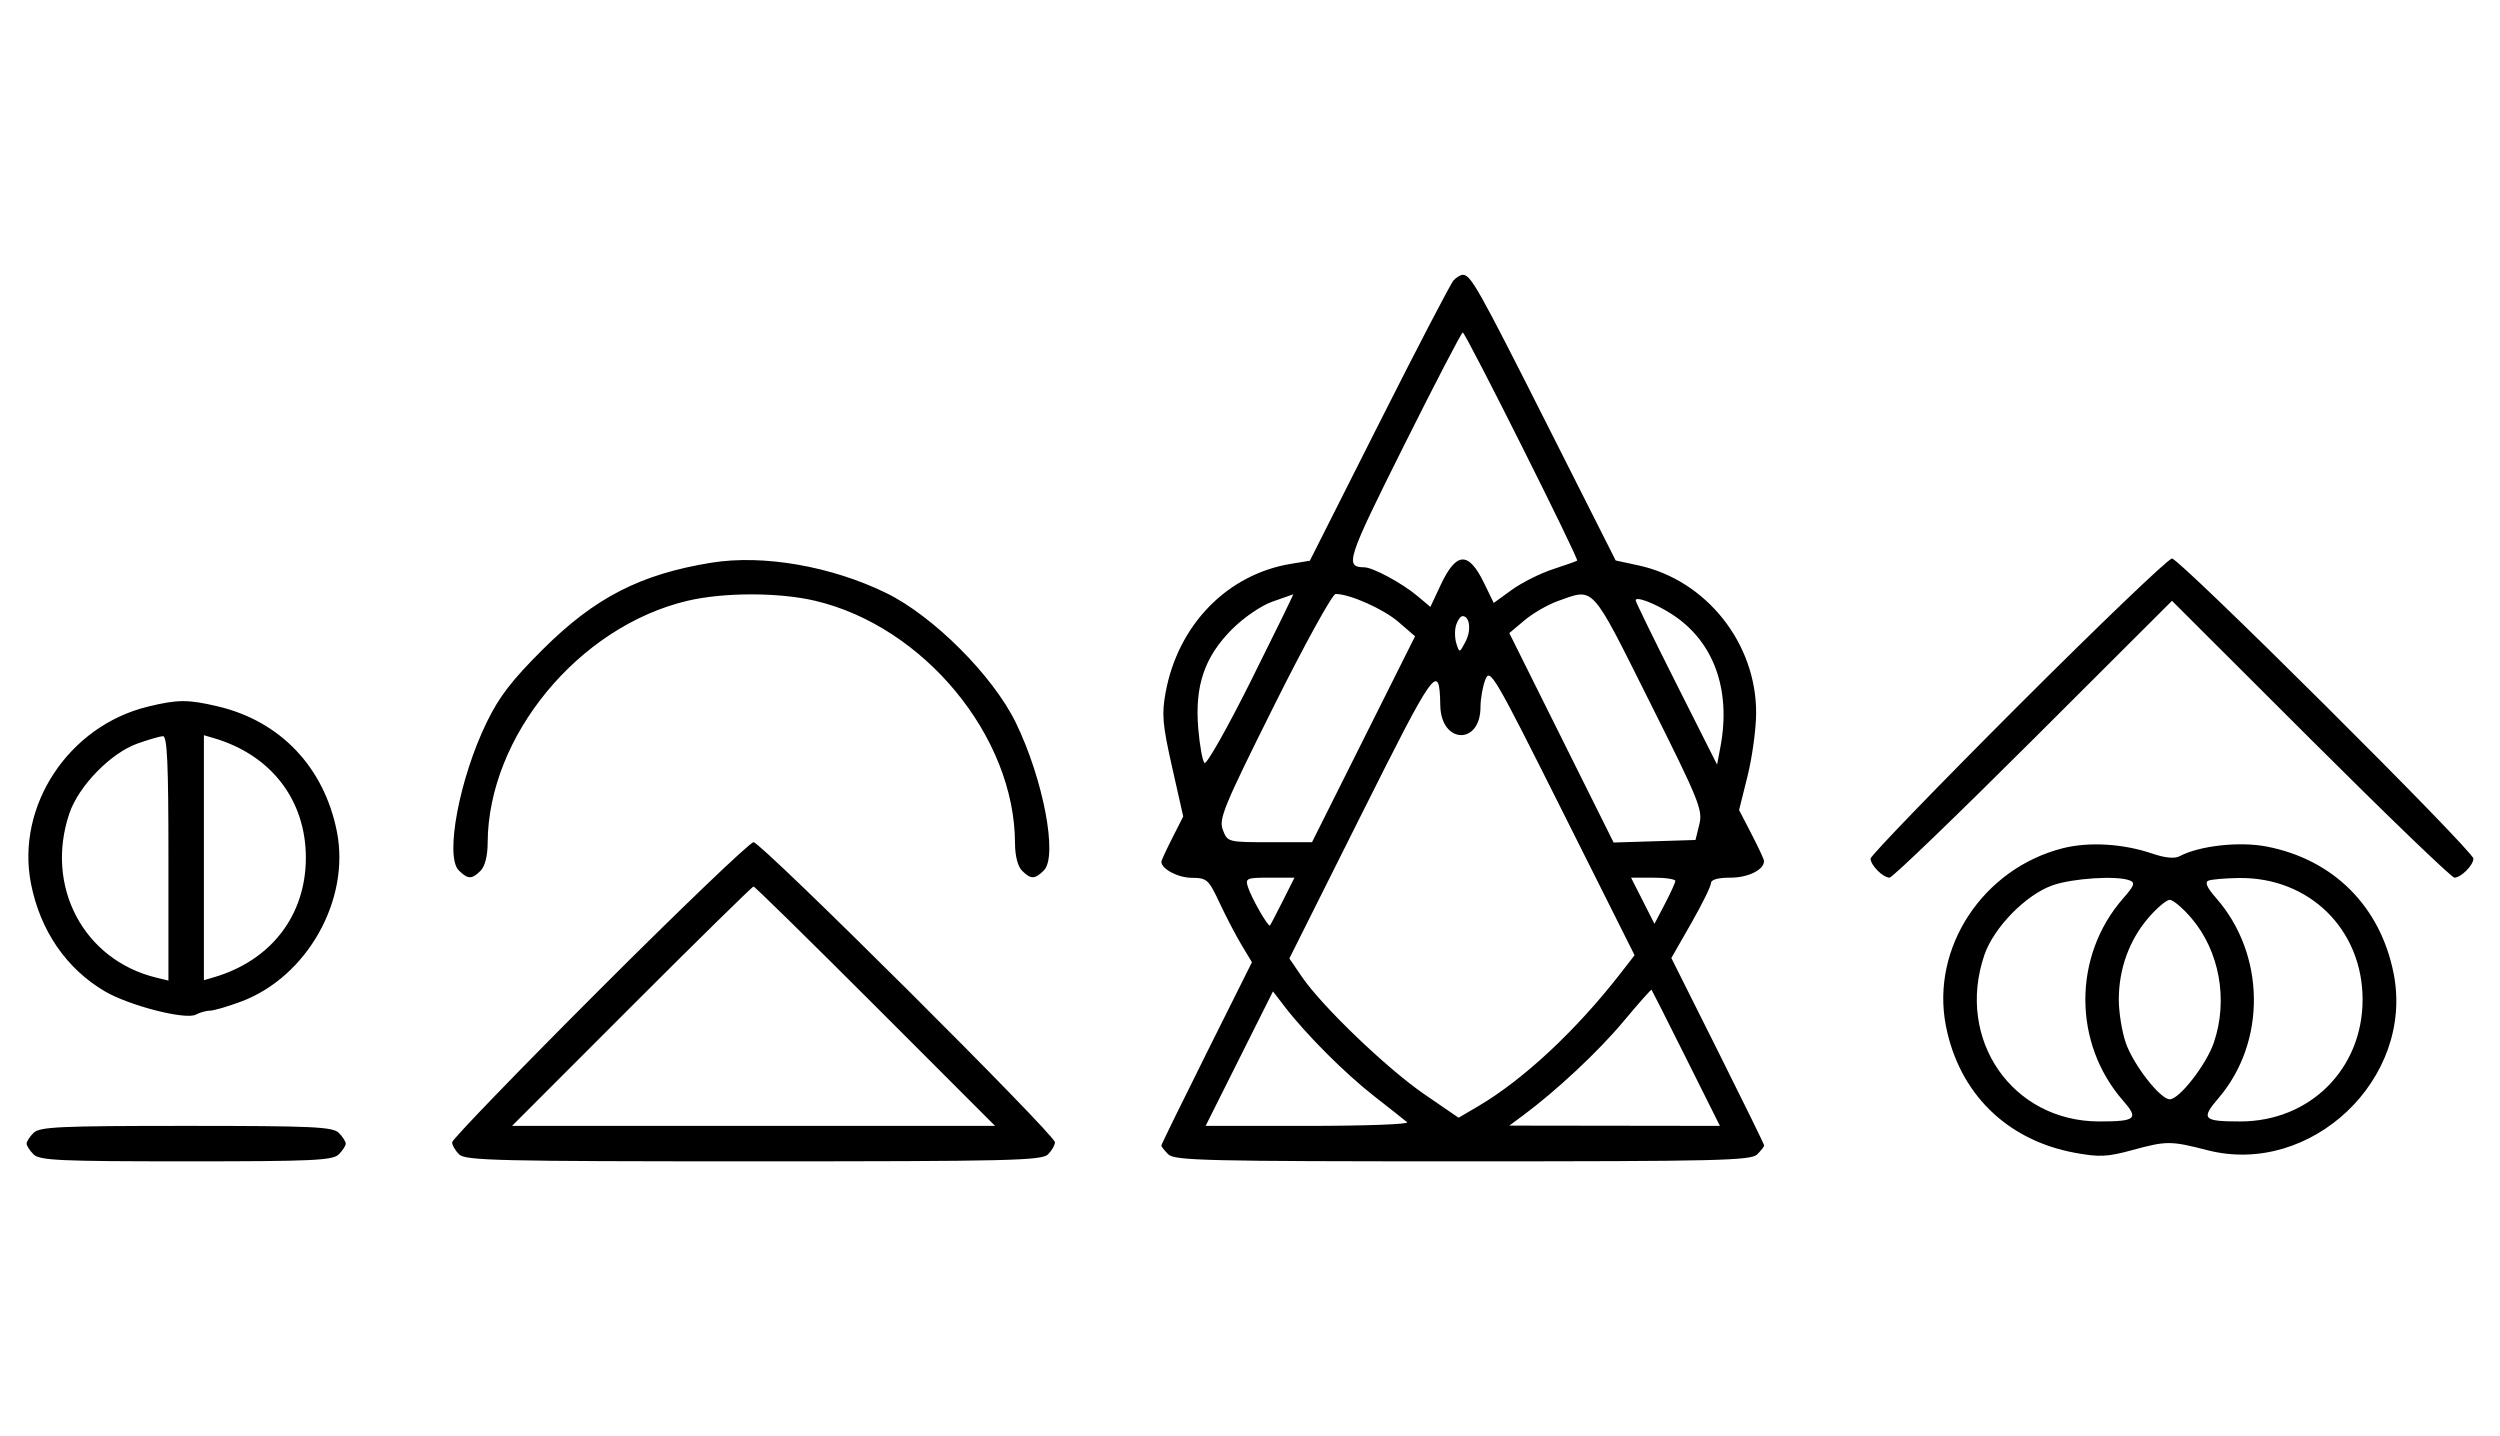 <svg xmlns="http://www.w3.org/2000/svg" width="564" height="324" viewBox="0 0 564 324" version="1.1">
	<path d="M 327.921 63.250 C 327.284 63.938, 319.729 78.450, 311.132 95.500 L 295.500 126.500 291.270 127.194 C 276.879 129.557, 265.781 140.933, 262.966 156.206 C 262.057 161.140, 262.255 163.421, 264.425 173.054 L 266.935 184.196 264.467 189.065 C 263.110 191.743, 262 194.141, 262 194.395 C 262 196.026, 265.711 198.005, 268.821 198.033 C 272.308 198.064, 272.641 198.365, 275.186 203.783 C 276.663 206.927, 278.899 211.205, 280.155 213.289 L 282.438 217.079 272.219 237.546 C 266.599 248.802, 262 258.203, 262 258.435 C 262 258.667, 262.707 259.564, 263.571 260.429 C 264.968 261.825, 272.372 262, 330 262 C 387.628 262, 395.032 261.825, 396.429 260.429 C 397.293 259.564, 398 258.660, 398 258.419 C 398 258.179, 393.288 248.565, 387.528 237.056 L 377.056 216.131 381.521 208.316 C 383.976 204.017, 385.988 199.938, 385.993 199.250 C 385.997 198.439, 387.556 198, 390.429 198 C 394.450 198, 398.090 196.151, 397.953 194.179 C 397.927 193.805, 396.653 191.080, 395.121 188.122 L 392.336 182.743 394.236 175.122 C 395.281 170.930, 396.157 164.575, 396.183 161 C 396.300 145.164, 384.935 130.855, 369.616 127.549 L 364.500 126.445 348.868 95.473 C 333.424 64.872, 331.805 62, 330 62 C 329.493 62, 328.558 62.563, 327.921 63.250 M 316.670 100.647 C 303.817 126.376, 303.312 127.932, 307.790 127.985 C 309.726 128.008, 316.338 131.572, 319.714 134.413 L 322.695 136.921 324.995 132.011 C 328.544 124.434, 331.292 124.305, 334.812 131.549 L 336.985 136.023 341.065 133.068 C 343.309 131.443, 347.474 129.352, 350.322 128.422 C 353.170 127.491, 355.637 126.617, 355.804 126.478 C 356.242 126.114, 330.620 75, 330 75 C 329.715 75, 323.716 86.541, 316.670 100.647 M 160.500 126.944 C 144.464 129.540, 134.190 134.822, 122.461 146.500 C 115.435 153.496, 112.611 157.170, 109.778 163 C 103.648 175.615, 100.334 193.191, 103.491 196.348 C 105.547 198.404, 106.439 198.418, 108.429 196.429 C 109.404 195.453, 110.006 193.082, 110.015 190.179 C 110.091 166.127, 130.559 141.323, 155.103 135.537 C 163.282 133.610, 175.718 133.610, 183.897 135.537 C 208.441 141.323, 228.909 166.127, 228.985 190.179 C 228.994 193.082, 229.596 195.453, 230.571 196.429 C 232.561 198.418, 233.453 198.404, 235.509 196.348 C 238.679 193.179, 235.365 175.772, 229.167 163.036 C 224.026 152.470, 210.588 139.010, 200 133.819 C 187.592 127.735, 172.182 125.053, 160.500 126.944 M 455.267 159.267 C 436.970 177.563, 422 193.056, 422 193.695 C 422 195.187, 424.799 198, 426.285 198 C 426.913 198, 441.506 183.947, 458.713 166.771 L 490 135.542 521.287 166.771 C 538.494 183.947, 553.087 198, 553.715 198 C 555.201 198, 558 195.187, 558 193.695 C 558 191.982, 491.721 126, 490 126 C 489.193 126, 473.563 140.970, 455.267 159.267 M 287.054 135.728 C 284.517 136.623, 280.606 139.299, 277.948 141.957 C 271.749 148.156, 269.517 154.699, 270.323 164.310 C 270.646 168.160, 271.278 171.678, 271.729 172.129 C 272.180 172.580, 276.924 164.186, 282.271 153.475 C 287.618 142.764, 291.882 134.036, 291.747 134.079 C 291.611 134.122, 289.499 134.864, 287.054 135.728 M 287.405 159.250 C 276.006 182.112, 274.917 184.760, 275.883 187.250 C 276.944 189.983, 277.010 190, 286.471 190 L 295.992 190 307.614 166.772 L 319.237 143.544 315.523 140.333 C 312.115 137.387, 304.518 134, 301.319 134 C 300.587 134, 294.362 145.297, 287.405 159.250 M 351.437 135.600 C 349.203 136.393, 345.828 138.343, 343.937 139.934 L 340.500 142.826 352.266 166.450 L 364.032 190.075 373.266 189.787 L 382.500 189.500 383.370 185.981 C 384.175 182.726, 383.335 180.654, 372.116 158.231 C 358.758 131.534, 359.771 132.642, 351.437 135.600 M 369 135.443 C 369 135.761, 373.134 144.229, 378.187 154.261 L 387.374 172.500 388.129 168.500 C 390.579 155.533, 386.585 144.623, 377.169 138.558 C 373.356 136.102, 369 134.441, 369 135.443 M 328.500 141 C 328.151 142.100, 328.177 143.983, 328.558 145.184 C 329.243 147.340, 329.269 147.334, 330.621 144.754 C 331.963 142.193, 331.596 139, 329.960 139 C 329.506 139, 328.849 139.900, 328.500 141 M 335.095 153.315 C 334.493 154.863, 334 157.644, 334 159.494 C 334 168.158, 325.095 167.849, 324.930 159.179 C 324.738 149.147, 323.823 150.412, 307.080 183.861 L 290.882 216.223 293.691 220.344 C 298.218 226.986, 312.890 241.067, 321.288 246.829 L 329.055 252.158 333.393 249.615 C 343.677 243.589, 355.610 232.451, 365.659 219.500 L 368.763 215.500 352.477 183 C 337.036 152.189, 336.133 150.646, 335.095 153.315 M 33.384 159.412 C 15.480 163.757, 3.543 181.833, 6.993 199.372 C 9.077 209.960, 14.986 218.563, 23.673 223.654 C 29.196 226.891, 41.876 230.134, 44.184 228.900 C 45.111 228.405, 46.556 228, 47.397 228 C 48.237 228, 51.395 227.076, 54.414 225.946 C 69.263 220.391, 79.042 203.056, 76.013 187.660 C 73.149 173.102, 63.256 162.681, 49.147 159.360 C 42.397 157.772, 40.111 157.779, 33.384 159.412 M 31.054 167.728 C 25.018 169.859, 17.781 177.260, 15.667 183.463 C 10.058 199.925, 18.847 216.571, 35.250 220.550 L 38 221.217 38 193.608 C 38 172.146, 37.722 166.018, 36.750 166.079 C 36.063 166.122, 33.499 166.864, 31.054 167.728 M 46 193.500 L 46 221.135 48.250 220.475 C 61.167 216.686, 69 206.503, 69 193.500 C 69 180.497, 61.167 170.314, 48.250 166.525 L 46 165.865 46 193.500 M 135.267 223.267 C 116.970 241.563, 102 257.056, 102 257.695 C 102 258.334, 102.707 259.564, 103.571 260.429 C 104.968 261.825, 112.372 262, 170 262 C 227.628 262, 235.032 261.825, 236.429 260.429 C 237.293 259.564, 238 258.334, 238 257.695 C 238 255.982, 171.721 190, 170 190 C 169.193 190, 153.563 204.970, 135.267 223.267 M 465.384 191.357 C 447.361 195.923, 435.562 213.820, 438.987 231.396 C 441.957 246.643, 452.725 257.245, 468.111 260.074 C 473.601 261.083, 475.414 260.999, 481 259.474 C 488.790 257.348, 489.673 257.348, 497.996 259.486 C 521.358 265.485, 544.679 243.380, 540.013 219.660 C 537.032 204.510, 526.467 193.923, 511.396 190.987 C 505.250 189.789, 496.234 190.781, 491.745 193.150 C 490.576 193.767, 488.484 193.565, 485.481 192.545 C 478.949 190.328, 471.245 189.872, 465.384 191.357 M 281.539 200.123 C 282.319 202.581, 286.125 209.226, 286.504 208.793 C 286.644 208.632, 287.946 206.137, 289.397 203.250 L 292.034 198 286.449 198 C 281.212 198, 280.907 198.132, 281.539 200.123 M 370.606 203.209 L 373.246 208.419 375.578 203.959 C 376.860 201.507, 377.930 199.162, 377.955 198.750 C 377.980 198.338, 375.742 198, 372.983 198 L 367.966 198 370.606 203.209 M 463.054 199.728 C 457.018 201.859, 449.781 209.260, 447.667 215.463 C 441.182 234.497, 453.963 253, 473.596 253 C 481.848 253, 482.554 252.395, 479.013 248.362 C 467.603 235.367, 467.603 215.633, 479.013 202.638 C 481.516 199.787, 481.750 199.118, 480.425 198.610 C 477.521 197.495, 467.562 198.136, 463.054 199.728 M 498.226 198.670 C 497.345 199.025, 497.881 200.239, 499.970 202.619 C 511.106 215.301, 511.339 235.066, 500.502 247.726 C 496.463 252.445, 496.979 253, 505.404 253 C 521.110 253, 533 241.151, 533 225.500 C 533 209.670, 520.965 197.854, 505.072 198.079 C 502.007 198.122, 498.927 198.388, 498.226 198.670 M 142.500 227 L 115.514 254 170 254 L 224.486 254 197.500 227 C 182.658 212.150, 170.283 200, 170 200 C 169.717 200, 157.342 212.150, 142.500 227 M 484.632 207.117 C 480.347 212.123, 478 218.629, 478 225.500 C 478 228.329, 478.699 232.696, 479.554 235.205 C 481.242 240.160, 487.337 248, 489.500 248 C 491.663 248, 497.758 240.160, 499.446 235.205 C 502.721 225.593, 500.723 214.541, 494.368 207.117 C 492.430 204.852, 490.239 203, 489.500 203 C 488.761 203, 486.570 204.852, 484.632 207.117 M 366.228 230.462 C 360.589 237.220, 351.093 246.100, 343.499 251.718 L 340.500 253.937 364.256 253.968 L 388.013 254 380.393 238.750 C 376.203 230.363, 372.690 223.402, 372.587 223.283 C 372.484 223.164, 369.623 226.395, 366.228 230.462 M 279.585 238.830 L 271.987 254 295.194 254 C 307.957 254, 317.972 253.631, 317.450 253.179 C 316.928 252.728, 313.575 250.077, 310 247.288 C 303.441 242.170, 294.659 233.379, 289.814 227.080 L 287.183 223.660 279.585 238.830 M 7.571 255.571 C 6.707 256.436, 6 257.529, 6 258 C 6 258.471, 6.707 259.564, 7.571 260.429 C 8.936 261.793, 13.463 262, 42 262 C 70.537 262, 75.064 261.793, 76.429 260.429 C 77.293 259.564, 78 258.471, 78 258 C 78 257.529, 77.293 256.436, 76.429 255.571 C 75.064 254.207, 70.537 254, 42 254 C 13.463 254, 8.936 254.207, 7.571 255.571 " stroke="none" fill="black" fill-rule="evenodd"/>
</svg>